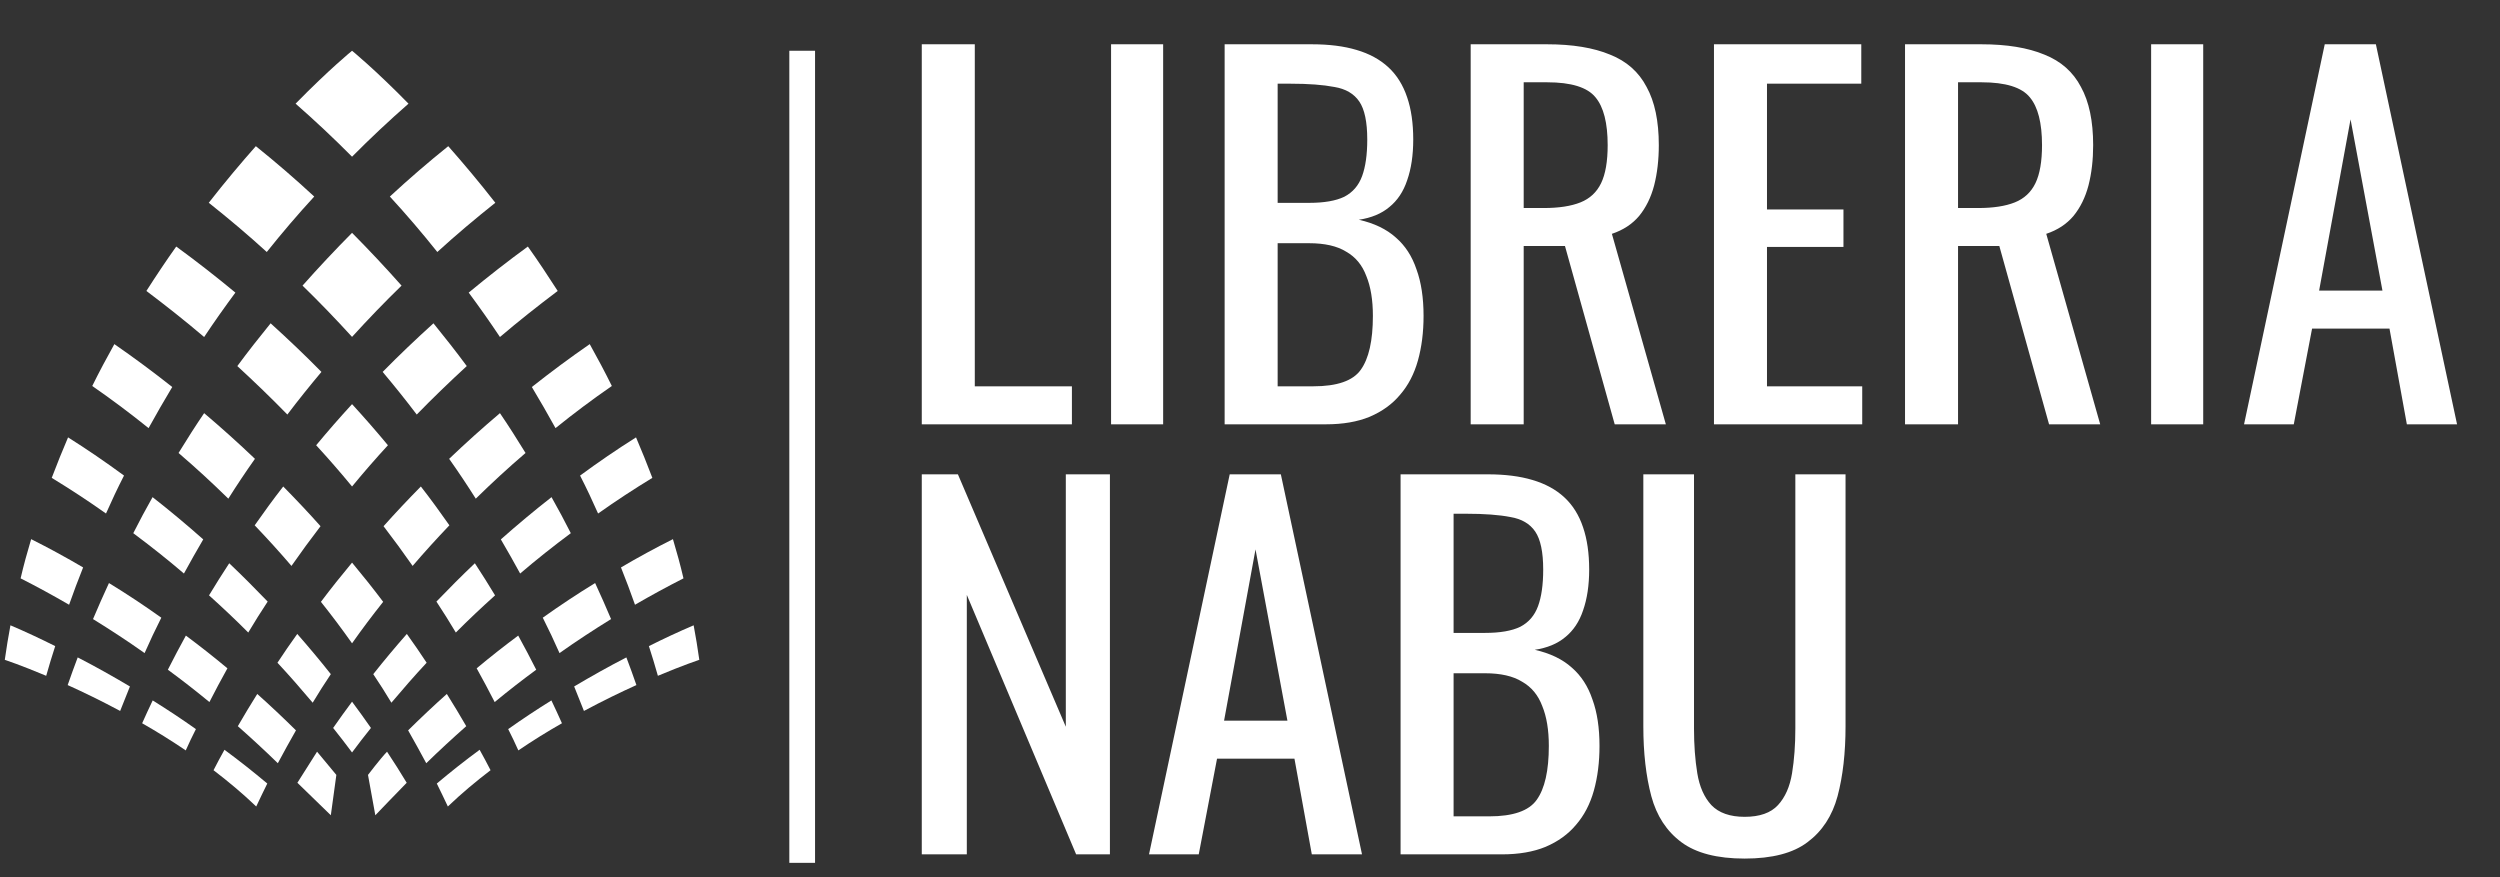 <svg width="436" height="153" viewBox="0 0 436 153" fill="none" xmlns="http://www.w3.org/2000/svg">
<rect x="0" y="0" width="436" height="153" fill="#333333" stroke="none"/>
<rect x="137.659" y="8.852" width="4.486" height="141.627" fill="white"/>
<path d="M160.758 74V7.723H170.004V67.372H186.942V74H160.758ZM193.771 74V7.723H202.853V74H193.771ZM213.576 74V7.723H228.795C231.795 7.723 234.387 8.05 236.569 8.705C238.805 9.359 240.66 10.369 242.133 11.732C243.605 13.096 244.696 14.842 245.405 16.969C246.115 19.042 246.469 21.497 246.469 24.333C246.469 27.061 246.115 29.433 245.405 31.452C244.751 33.416 243.714 34.97 242.296 36.116C240.932 37.261 239.16 37.998 236.978 38.325C239.651 38.925 241.805 39.961 243.442 41.434C245.078 42.852 246.278 44.707 247.042 46.998C247.86 49.235 248.269 51.935 248.269 55.099C248.269 57.935 247.942 60.526 247.287 62.872C246.633 65.218 245.596 67.209 244.178 68.845C242.814 70.482 241.042 71.763 238.86 72.691C236.732 73.564 234.196 74 231.25 74H213.576ZM222.822 67.372H229.041C233.186 67.372 235.941 66.418 237.305 64.508C238.723 62.545 239.432 59.408 239.432 55.099C239.432 52.317 239.051 49.998 238.287 48.144C237.578 46.234 236.405 44.816 234.768 43.889C233.186 42.907 231.032 42.416 228.304 42.416H222.822V67.372ZM222.822 35.379H228.304C230.923 35.379 232.968 35.025 234.441 34.316C235.914 33.552 236.95 32.352 237.55 30.715C238.15 29.079 238.45 26.951 238.45 24.333C238.45 21.278 237.987 19.069 237.059 17.705C236.132 16.342 234.687 15.496 232.723 15.169C230.759 14.787 228.195 14.596 225.031 14.596H222.822V35.379ZM256.486 74V7.723H269.823C274.241 7.723 277.896 8.323 280.787 9.523C283.678 10.669 285.806 12.55 287.169 15.169C288.588 17.733 289.297 21.115 289.297 25.315C289.297 27.879 289.024 30.224 288.479 32.352C287.933 34.425 287.06 36.197 285.86 37.67C284.66 39.089 283.078 40.125 281.114 40.78L290.524 74H281.605L272.932 42.907H265.732V74H256.486ZM265.732 36.279H269.25C271.868 36.279 273.996 35.952 275.632 35.297C277.269 34.643 278.469 33.525 279.232 31.943C279.996 30.361 280.378 28.151 280.378 25.315C280.378 21.442 279.669 18.66 278.251 16.969C276.832 15.223 274.023 14.351 269.823 14.351H265.732V36.279ZM298.916 74V7.723H324.608V14.596H308.162V36.525H321.499V43.071H308.162V67.372H324.772V74H298.916ZM332.236 74V7.723H345.573C349.992 7.723 353.647 8.323 356.538 9.523C359.429 10.669 361.556 12.55 362.92 15.169C364.338 17.733 365.047 21.115 365.047 25.315C365.047 27.879 364.775 30.224 364.229 32.352C363.684 34.425 362.811 36.197 361.611 37.67C360.411 39.089 358.829 40.125 356.865 40.78L366.275 74H357.356L348.683 42.907H341.482V74H332.236ZM341.482 36.279H345.001C347.619 36.279 349.746 35.952 351.383 35.297C353.019 34.643 354.219 33.525 354.983 31.943C355.747 30.361 356.129 28.151 356.129 25.315C356.129 21.442 355.42 18.66 354.001 16.969C352.583 15.223 349.774 14.351 345.573 14.351H341.482V36.279ZM375.157 74V7.723H384.24V74H375.157ZM391.362 74L405.436 7.723H414.354L428.51 74H419.755L416.727 57.308H403.226L400.035 74H391.362ZM404.454 50.68H415.5L409.936 20.815L404.454 50.68ZM160.758 149V82.723H167.059L185.878 126.744V82.723H193.57V149H187.678L168.613 103.752V149H160.758ZM200.387 149L214.461 82.723H223.38L237.535 149H228.78L225.752 132.308H212.252L209.06 149H200.387ZM213.479 125.68H224.525L218.961 95.815L213.479 125.68ZM244.26 149V82.723H259.479C262.479 82.723 265.07 83.05 267.252 83.705C269.489 84.359 271.344 85.369 272.816 86.732C274.289 88.096 275.38 89.842 276.089 91.969C276.798 94.042 277.153 96.497 277.153 99.333C277.153 102.061 276.798 104.433 276.089 106.452C275.435 108.416 274.398 109.97 272.98 111.116C271.616 112.261 269.843 112.998 267.661 113.325C270.334 113.925 272.489 114.961 274.126 116.434C275.762 117.853 276.962 119.707 277.726 121.998C278.544 124.235 278.953 126.935 278.953 130.099C278.953 132.935 278.626 135.526 277.971 137.872C277.317 140.218 276.28 142.209 274.862 143.845C273.498 145.482 271.725 146.763 269.543 147.691C267.416 148.564 264.879 149 261.934 149H244.26ZM253.506 142.372H259.725C263.87 142.372 266.625 141.418 267.989 139.508C269.407 137.545 270.116 134.408 270.116 130.099C270.116 127.317 269.734 124.998 268.971 123.144C268.262 121.235 267.089 119.816 265.452 118.889C263.87 117.907 261.716 117.416 258.988 117.416H253.506V142.372ZM253.506 110.379H258.988C261.607 110.379 263.652 110.025 265.125 109.316C266.598 108.552 267.634 107.352 268.234 105.715C268.834 104.079 269.134 101.951 269.134 99.333C269.134 96.278 268.671 94.069 267.743 92.705C266.816 91.342 265.37 90.496 263.407 90.169C261.443 89.787 258.879 89.596 255.715 89.596H253.506V110.379ZM304.27 149.736C299.47 149.736 295.788 148.782 293.224 146.873C290.661 144.963 288.915 142.29 287.988 138.854C287.06 135.363 286.597 131.299 286.597 126.662V82.723H295.434V127.071C295.434 129.908 295.624 132.499 296.006 134.845C296.388 137.19 297.206 139.045 298.461 140.409C299.77 141.772 301.707 142.454 304.27 142.454C306.889 142.454 308.825 141.772 310.08 140.409C311.335 139.045 312.153 137.19 312.535 134.845C312.917 132.499 313.107 129.908 313.107 127.071V82.723H321.863V126.662C321.863 131.299 321.399 135.363 320.472 138.854C319.544 142.29 317.799 144.963 315.235 146.873C312.726 148.782 309.071 149.736 304.27 149.736Z" fill="white"/>
<g clip-path="url(#clip0_438_277)">
<path d="M9.628 112.682C9.067 114.408 8.551 116.112 8.057 117.861C3.639 116.002 0.835 115.072 0.835 115.072C1.126 113.036 1.441 111.045 1.822 109.053C4.469 110.182 7.071 111.399 9.628 112.682Z" fill="white"/>
<path d="M14.495 98.962C13.643 101.109 12.813 103.277 12.05 105.468C9.269 103.853 6.465 102.326 3.594 100.865C4.132 98.542 4.76 96.284 5.433 94.027C8.506 95.576 11.534 97.214 14.495 98.962Z" fill="white"/>
<path d="M21.628 82.94C20.506 85.131 19.474 87.322 18.487 89.557C15.392 87.366 12.252 85.308 9.022 83.339C9.941 80.927 10.884 78.581 11.87 76.279C15.213 78.382 18.465 80.617 21.628 82.94Z" fill="white"/>
<path d="M30.039 67.494C28.626 69.862 27.235 72.252 25.912 74.664C22.727 72.097 19.452 69.641 16.087 67.317C17.321 64.817 18.622 62.383 19.945 60.015C23.4 62.405 26.764 64.905 30.039 67.494Z" fill="white"/>
<path d="M41.052 51.03C39.168 53.575 37.351 56.142 35.602 58.775C32.327 55.987 28.962 53.332 25.531 50.742C27.258 48.043 28.985 45.453 30.735 42.997C34.256 45.564 37.71 48.264 41.052 51.03Z" fill="white"/>
<path d="M54.802 34.278C51.931 37.398 49.172 40.629 46.525 43.949C43.251 40.961 39.864 38.107 36.409 35.363C39.258 31.711 42.039 28.414 44.619 25.493C48.118 28.303 51.505 31.224 54.802 34.278Z" fill="white"/>
<path d="M71.243 18.08C67.856 21.045 64.582 24.121 61.397 27.33C58.212 24.121 54.937 21.045 51.55 18.08C57.449 12.06 61.397 8.852 61.397 8.852C61.397 8.852 65.344 12.06 71.243 18.08Z" fill="white"/>
<path d="M22.66 119.719C22.076 121.136 21.516 122.552 20.955 123.99C17.658 122.22 14.54 120.715 11.803 119.476C12.364 117.861 12.947 116.245 13.553 114.652C16.648 116.245 19.676 117.949 22.66 119.719Z" fill="white"/>
<path d="M28.133 107.725C27.101 109.761 26.136 111.819 25.217 113.899C22.278 111.819 19.273 109.85 16.222 107.969C17.119 105.844 18.039 103.764 19.003 101.684C22.121 103.587 25.149 105.601 28.133 107.725Z" fill="white"/>
<path d="M35.445 94.071C34.301 96.019 33.179 98.01 32.08 100.024C29.209 97.568 26.271 95.244 23.243 92.987C24.319 90.863 25.441 88.76 26.607 86.702C29.635 89.07 32.574 91.527 35.445 94.071Z" fill="white"/>
<path d="M44.462 80.019C42.847 82.299 41.299 84.622 39.819 86.968C37.015 84.224 34.121 81.546 31.138 79.001C32.574 76.656 34.054 74.332 35.602 72.053C38.63 74.62 41.591 77.275 44.462 80.019Z" fill="white"/>
<path d="M56.058 64.861C54.017 67.295 52.021 69.774 50.114 72.296C47.288 69.397 44.372 66.587 41.389 63.843C43.25 61.32 45.202 58.842 47.198 56.385C50.226 59.129 53.187 61.94 56.058 64.861Z" fill="white"/>
<path d="M70.032 49.813C67.071 52.69 64.2 55.677 61.397 58.753C58.593 55.677 55.722 52.69 52.761 49.813C55.565 46.649 58.436 43.595 61.397 40.607C64.357 43.595 67.228 46.649 70.032 49.813Z" fill="white"/>
<path d="M86.384 35.363C82.93 38.107 79.543 40.961 76.268 43.949C73.621 40.629 70.862 37.398 67.991 34.278C71.288 31.224 74.675 28.303 78.174 25.493C80.754 28.414 83.535 31.711 86.384 35.363Z" fill="white"/>
<path d="M34.166 127.155C33.538 128.372 32.955 129.633 32.394 130.872C29.86 129.146 27.28 127.553 24.791 126.137C25.396 124.787 26.002 123.459 26.63 122.154C29.187 123.747 31.699 125.407 34.166 127.155Z" fill="white"/>
<path d="M39.662 116.555C38.585 118.502 37.531 120.45 36.522 122.441C34.166 120.494 31.744 118.613 29.276 116.798C30.286 114.785 31.34 112.815 32.417 110.846C34.884 112.682 37.306 114.585 39.662 116.555Z" fill="white"/>
<path d="M46.682 104.915C45.516 106.685 44.372 108.5 43.295 110.314C41.075 108.079 38.787 105.933 36.454 103.83C37.598 101.949 38.764 100.068 39.976 98.232C42.264 100.4 44.484 102.635 46.682 104.915Z" fill="white"/>
<path d="M55.901 91.77C54.152 94.049 52.469 96.351 50.832 98.696C48.768 96.284 46.615 93.916 44.417 91.615C46.032 89.314 47.669 87.056 49.396 84.844C51.617 87.101 53.793 89.402 55.901 91.77Z" fill="white"/>
<path d="M67.654 77.652C65.501 79.997 63.415 82.387 61.397 84.844C59.378 82.387 57.292 79.997 55.138 77.652C57.157 75.218 59.243 72.828 61.397 70.482C63.55 72.828 65.636 75.218 67.654 77.652Z" fill="white"/>
<path d="M81.404 63.843C78.421 66.587 75.505 69.397 72.679 72.296C70.772 69.774 68.776 67.295 66.735 64.861C69.606 61.94 72.567 59.129 75.595 56.385C77.591 58.842 79.543 61.32 81.404 63.843Z" fill="white"/>
<path d="M97.262 50.742C93.831 53.332 90.466 55.987 87.191 58.775C85.442 56.142 83.625 53.575 81.741 51.03C85.083 48.264 88.537 45.564 92.059 42.997C93.808 45.453 95.535 48.043 97.262 50.742Z" fill="white"/>
<path d="M46.615 136.648C45.965 137.976 45.314 139.304 44.686 140.654C42.331 138.396 39.819 136.294 37.239 134.325C37.845 133.13 38.495 131.935 39.146 130.762C41.703 132.643 44.193 134.612 46.615 136.648Z" fill="white"/>
<path d="M51.617 127.376C50.54 129.257 49.486 131.182 48.454 133.107C46.189 130.895 43.856 128.748 41.478 126.646C42.578 124.743 43.699 122.884 44.865 121.025C47.176 123.083 49.419 125.207 51.617 127.376Z" fill="white"/>
<path d="M57.696 117.573C56.596 119.21 55.542 120.87 54.533 122.552C52.537 120.184 50.495 117.838 48.387 115.581C49.486 113.899 50.652 112.217 51.841 110.558C53.837 112.837 55.811 115.183 57.696 117.573Z" fill="white"/>
<path d="M66.825 104.959C64.941 107.327 63.124 109.739 61.397 112.195C59.669 109.739 57.852 107.327 55.968 104.959C57.718 102.635 59.535 100.356 61.397 98.121C63.258 100.356 65.075 102.635 66.825 104.959Z" fill="white"/>
<path d="M78.376 91.615C76.178 93.916 74.025 96.284 71.961 98.696C70.324 96.351 68.641 94.049 66.892 91.77C69 89.402 71.176 87.101 73.397 84.844C75.124 87.056 76.761 89.314 78.376 91.615Z" fill="white"/>
<path d="M91.655 79.001C88.672 81.546 85.778 84.224 82.974 86.968C81.494 84.622 79.946 82.299 78.331 80.019C81.202 77.275 84.163 74.62 87.191 72.053C88.739 74.332 90.219 76.656 91.655 79.001Z" fill="white"/>
<path d="M106.706 67.317C103.341 69.641 100.066 72.097 96.881 74.664C95.558 72.252 94.167 69.862 92.754 67.494C96.029 64.905 99.393 62.405 102.848 60.015C104.171 62.383 105.472 64.817 106.706 67.317Z" fill="white"/>
<path d="M58.66 135.144L57.696 142.181L51.864 136.516L55.295 131.094L58.66 135.144Z" fill="white"/>
<path d="M64.694 126.956C63.55 128.372 62.473 129.788 61.397 131.227C60.32 129.788 59.243 128.372 58.099 126.956C59.176 125.407 60.275 123.88 61.397 122.375C62.518 123.88 63.617 125.407 64.694 126.956Z" fill="white"/>
<path d="M74.406 115.581C72.298 117.838 70.257 120.184 68.26 122.552C67.251 120.87 66.197 119.21 65.097 117.573C66.982 115.183 68.956 112.837 70.952 110.558C72.141 112.217 73.307 113.899 74.406 115.581Z" fill="white"/>
<path d="M86.339 103.83C84.006 105.933 81.718 108.079 79.498 110.314C78.421 108.5 77.277 106.685 76.111 104.915C78.309 102.635 80.529 100.4 82.817 98.232C84.029 100.068 85.195 101.949 86.339 103.83Z" fill="white"/>
<path d="M99.55 92.987C96.522 95.244 93.584 97.568 90.713 100.024C89.614 98.01 88.492 96.019 87.348 94.071C90.219 91.527 93.158 89.07 96.186 86.702C97.352 88.76 98.474 90.863 99.55 92.987Z" fill="white"/>
<path d="M113.771 83.339C110.541 85.308 107.401 87.366 104.306 89.557C103.319 87.322 102.287 85.131 101.165 82.94C104.328 80.617 107.58 78.382 110.923 76.279C111.909 78.581 112.852 80.927 113.771 83.339Z" fill="white"/>
<path d="M70.929 136.516C69.785 137.666 65.456 142.181 65.456 142.181L64.178 135.144C64.178 135.144 66.331 132.311 67.498 131.094C68.686 132.886 69.83 134.679 70.929 136.516Z" fill="white"/>
<path d="M81.315 126.646C78.937 128.748 76.604 130.895 74.339 133.107C73.307 131.182 72.253 129.257 71.176 127.376C73.374 125.207 75.617 123.083 77.928 121.025C79.094 122.884 80.216 124.743 81.315 126.646Z" fill="white"/>
<path d="M93.517 116.798C91.049 118.613 88.627 120.494 86.272 122.441C85.262 120.45 84.208 118.502 83.131 116.555C85.487 114.585 87.909 112.682 90.376 110.846C91.453 112.815 92.507 114.785 93.517 116.798Z" fill="white"/>
<path d="M106.571 107.969C103.521 109.85 100.515 111.819 97.577 113.899C96.657 111.819 95.692 109.761 94.661 107.725C97.644 105.601 100.672 103.587 103.79 101.684C104.754 103.764 105.674 105.844 106.571 107.969Z" fill="white"/>
<path d="M119.199 100.865C116.328 102.326 113.524 103.853 110.743 105.468C109.98 103.277 109.151 101.109 108.298 98.962C111.259 97.214 114.287 95.576 117.36 94.027C118.033 96.284 118.661 98.542 119.199 100.865Z" fill="white"/>
<path d="M85.554 134.325C82.975 136.294 80.462 138.396 78.107 140.654C77.479 139.304 76.829 137.976 76.178 136.648C78.601 134.612 81.09 132.643 83.647 130.762C84.298 131.935 84.948 133.13 85.554 134.325Z" fill="white"/>
<path d="M98.003 126.137C95.513 127.553 92.933 129.146 90.399 130.872C89.838 129.633 89.255 128.372 88.627 127.155C91.094 125.407 93.606 123.747 96.163 122.154C96.791 123.459 97.397 124.787 98.003 126.137Z" fill="white"/>
<path d="M110.99 119.476C108.253 120.715 105.135 122.22 101.838 123.99C101.277 122.552 100.717 121.136 100.133 119.719C103.117 117.949 106.145 116.245 109.24 114.652C109.846 116.245 110.429 117.861 110.99 119.476Z" fill="white"/>
<path d="M121.958 115.072C121.958 115.072 119.154 116.002 114.736 117.861C114.242 116.112 113.726 114.408 113.166 112.682C115.723 111.399 118.325 110.182 120.971 109.053C121.353 111.045 121.667 113.036 121.958 115.072Z" fill="white"/>
</g>
<defs>
<clipPath id="clip0_438_277">
<rect width="121.123" height="133.329" fill="white" transform="translate(0.835 8.852)"/>
</clipPath>
</defs>
</svg>
